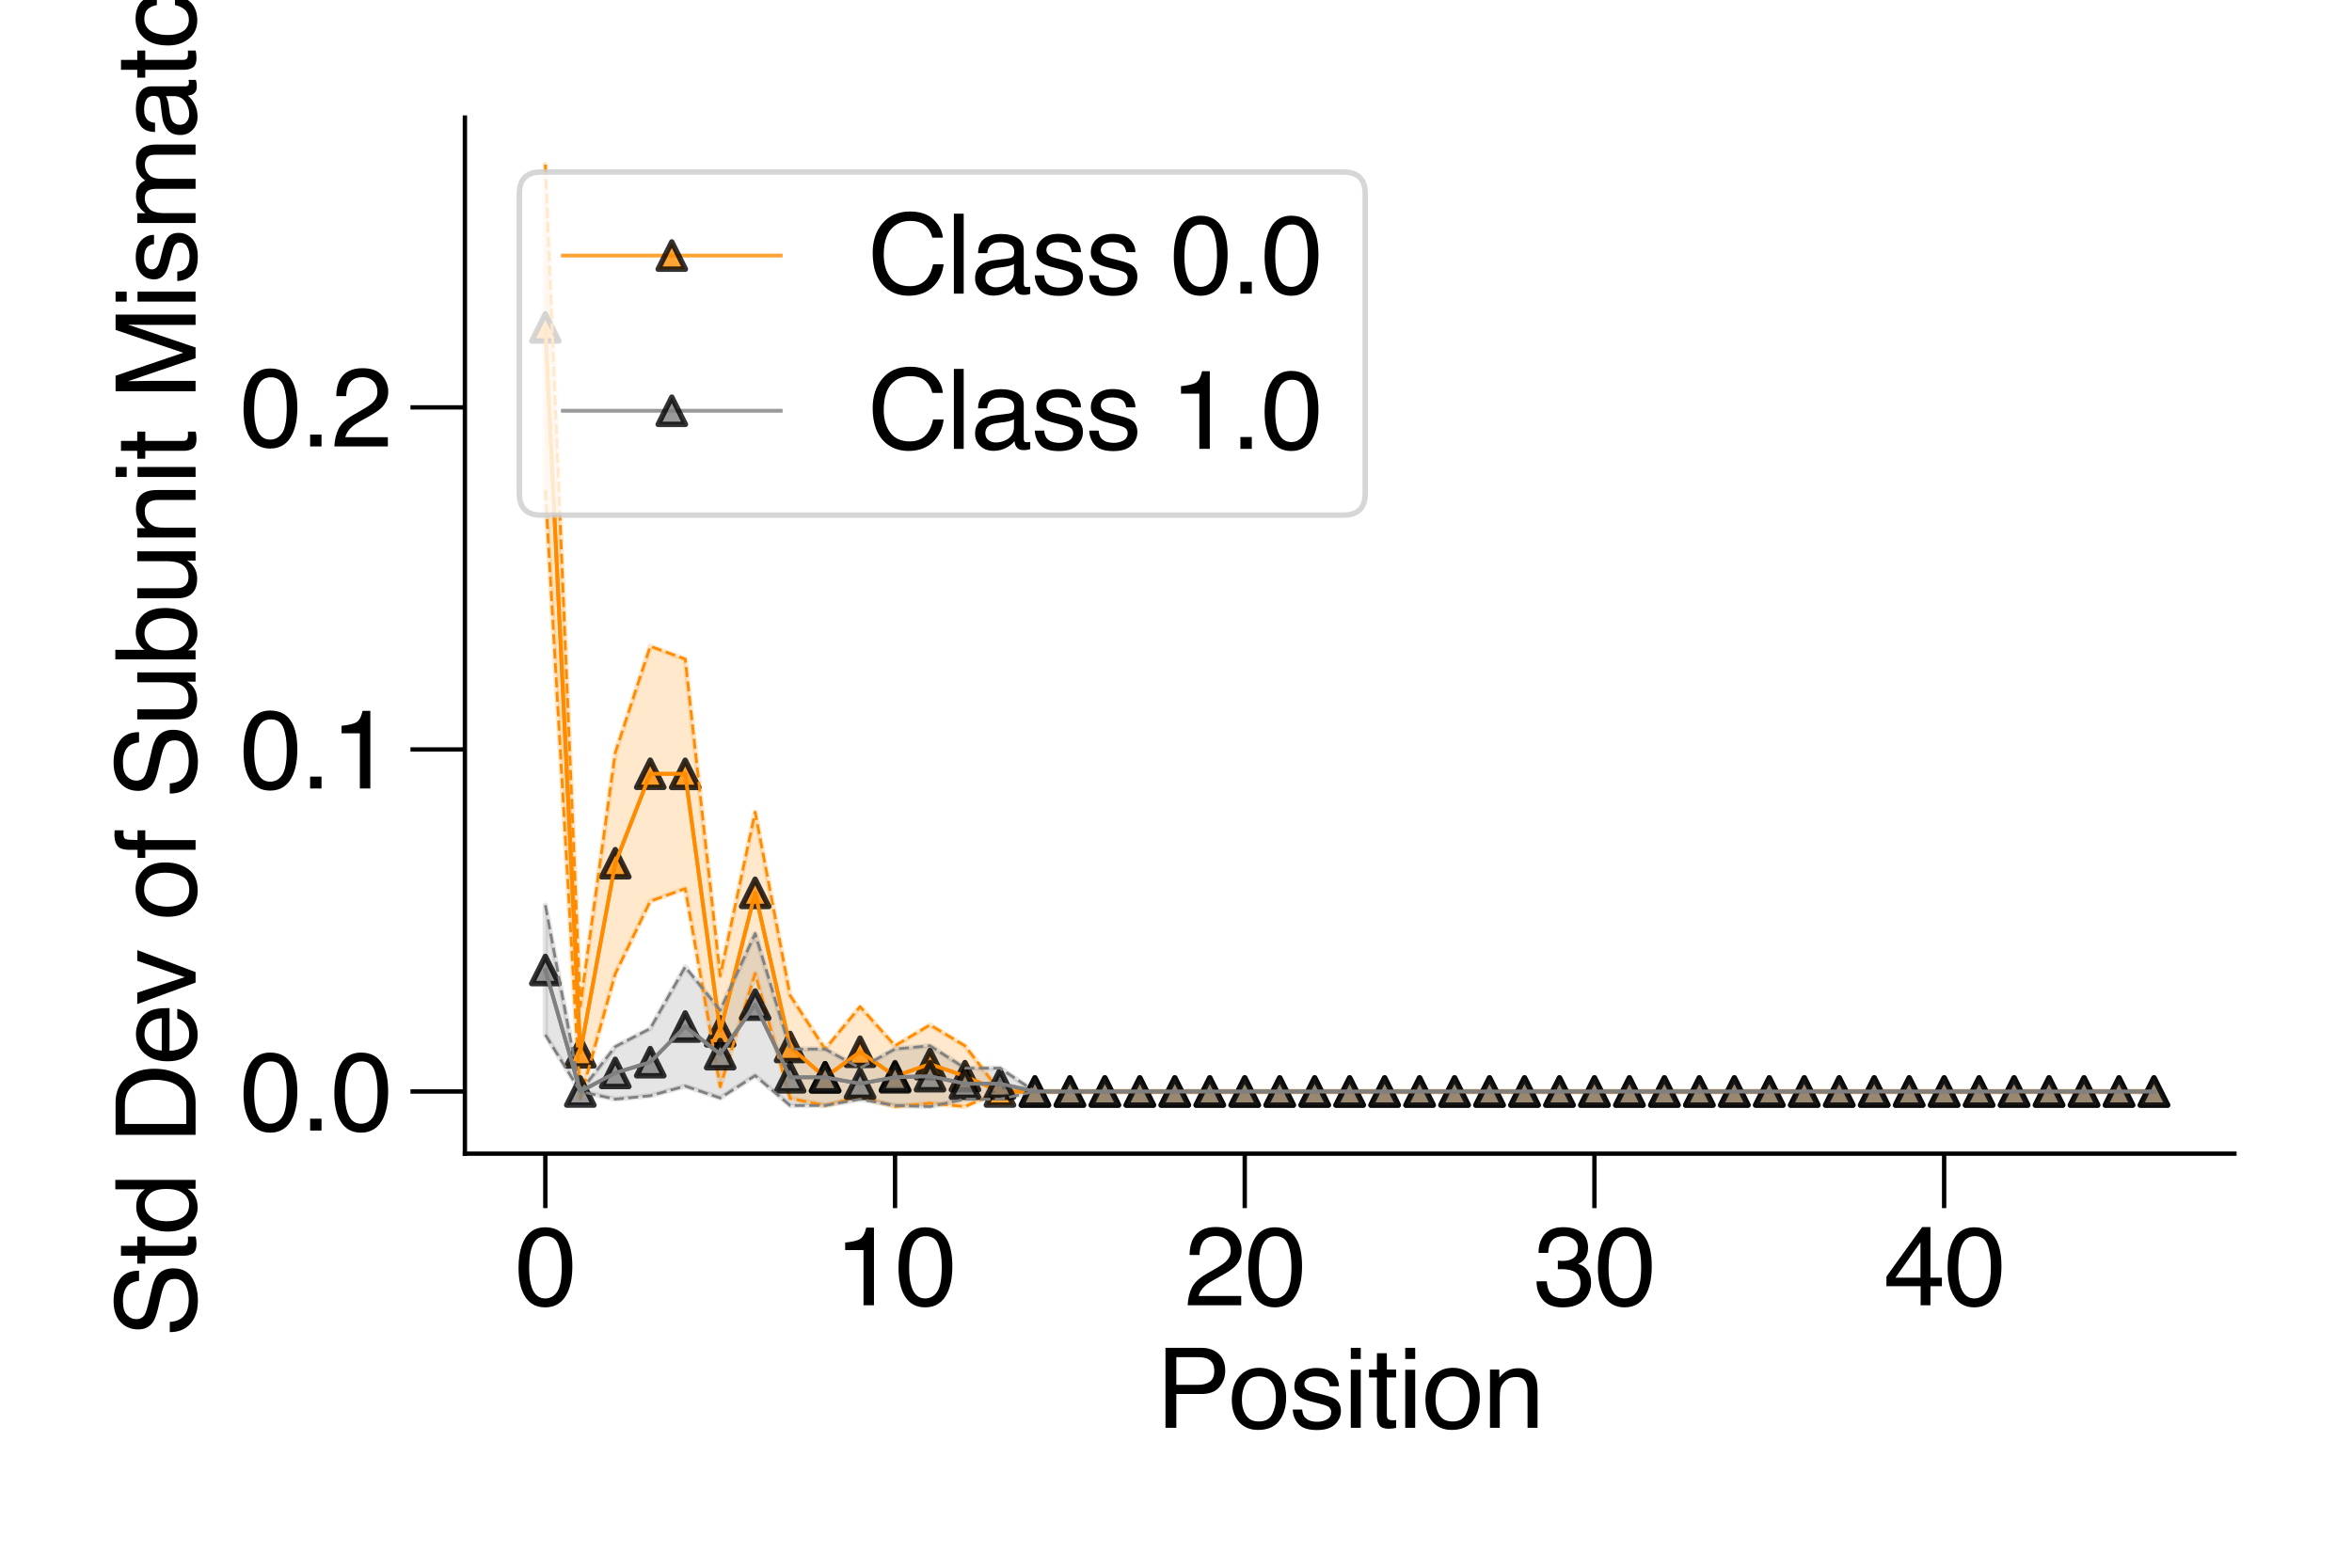 <?xml version="1.0" encoding="utf-8" standalone="no"?>
<!DOCTYPE svg PUBLIC "-//W3C//DTD SVG 1.1//EN"
  "http://www.w3.org/Graphics/SVG/1.1/DTD/svg11.dtd">
<svg height="288pt" version="1.1" viewBox="0 0 432 288" width="432pt" xmlns="http://www.w3.org/2000/svg" xmlns:xlink="http://www.w3.org/1999/xlink">
 <defs>
  <style type="text/css">*{stroke-linecap:butt;stroke-linejoin:round;}</style>
 </defs>
 <g id="figure_1">
  <g id="patch_1">
   <path d="M 0 288 
L 432 288 
L 432 0 
L 0 0 
z
" style="fill:#ffffff;"/>
  </g>
  <g id="axes_1">
   <g id="patch_2">
    <path d="M 85.39 211.94 
L 410.4 211.94 
L 410.4 21.6 
L 85.39 21.6 
z
" style="fill:#ffffff;"/>
   </g>
   <g id="PolyCollection_1">
    <defs>
     <path d="M 100.163 -257.748 
L 100.163 -197.951 
L 106.586 -86.156 
L 113.009 -109.112 
L 119.433 -122.437 
L 125.856 -124.744 
L 132.279 -88.357 
L 138.702 -109.144 
L 145.125 -86.206 
L 151.548 -84.911 
L 157.971 -86.493 
L 164.394 -84.712 
L 170.818 -85.322 
L 177.241 -84.712 
L 183.664 -87.482 
L 190.087 -87.482 
L 196.51 -87.482 
L 202.933 -87.482 
L 209.356 -87.482 
L 215.779 -87.482 
L 222.203 -87.482 
L 228.626 -87.482 
L 235.049 -87.482 
L 241.472 -87.482 
L 247.895 -87.482 
L 254.318 -87.482 
L 260.741 -87.482 
L 267.164 -87.482 
L 273.587 -87.482 
L 280.011 -87.482 
L 286.434 -87.482 
L 292.857 -87.482 
L 299.28 -87.482 
L 305.703 -87.482 
L 312.126 -87.482 
L 318.549 -87.482 
L 324.972 -87.482 
L 331.396 -87.482 
L 337.819 -87.482 
L 344.242 -87.482 
L 350.665 -87.482 
L 357.088 -87.482 
L 363.511 -87.482 
L 369.934 -87.482 
L 376.357 -87.482 
L 382.781 -87.482 
L 389.204 -87.482 
L 395.627 -87.482 
L 395.627 -87.482 
L 395.627 -87.482 
L 389.204 -87.482 
L 382.781 -87.482 
L 376.357 -87.482 
L 369.934 -87.482 
L 363.511 -87.482 
L 357.088 -87.482 
L 350.665 -87.482 
L 344.242 -87.482 
L 337.819 -87.482 
L 331.396 -87.482 
L 324.972 -87.482 
L 318.549 -87.482 
L 312.126 -87.482 
L 305.703 -87.482 
L 299.28 -87.482 
L 292.857 -87.482 
L 286.434 -87.482 
L 280.011 -87.482 
L 273.587 -87.482 
L 267.164 -87.482 
L 260.741 -87.482 
L 254.318 -87.482 
L 247.895 -87.482 
L 241.472 -87.482 
L 235.049 -87.482 
L 228.626 -87.482 
L 222.203 -87.482 
L 215.779 -87.482 
L 209.356 -87.482 
L 202.933 -87.482 
L 196.51 -87.482 
L 190.087 -87.482 
L 183.664 -87.482 
L 177.241 -95.881 
L 170.818 -99.719 
L 164.394 -95.881 
L 157.971 -103.064 
L 151.548 -95.278 
L 145.125 -105.119 
L 138.702 -138.803 
L 132.279 -108.725 
L 125.856 -166.923 
L 119.433 -169.272 
L 113.009 -149.723 
L 106.586 -103.195 
L 100.163 -257.748 
z
" id="md2affcb954" style="stroke:#ff8c00;stroke-opacity:0.2;"/>
    </defs>
    <g clip-path="url(#p9754ac7605)">
     <use style="fill:#ff8c00;fill-opacity:0.2;stroke:#ff8c00;stroke-opacity:0.2;" x="0" xlink:href="#md2affcb954" y="288"/>
    </g>
   </g>
   <g id="PolyCollection_2">
    <defs>
     <path d="M 100.163 -121.703 
L 100.163 -97.905 
L 106.586 -87.482 
L 113.009 -86.071 
L 119.433 -86.698 
L 125.856 -88.472 
L 132.279 -86.285 
L 138.702 -90.4 
L 145.125 -84.911 
L 151.548 -84.911 
L 157.971 -86.065 
L 164.394 -84.911 
L 170.818 -84.712 
L 177.241 -86.065 
L 183.664 -86.065 
L 190.087 -87.482 
L 196.51 -87.482 
L 202.933 -87.482 
L 209.356 -87.482 
L 215.779 -87.482 
L 222.203 -87.482 
L 228.626 -87.482 
L 235.049 -87.482 
L 241.472 -87.482 
L 247.895 -87.482 
L 254.318 -87.482 
L 260.741 -87.482 
L 267.164 -87.482 
L 273.587 -87.482 
L 280.011 -87.482 
L 286.434 -87.482 
L 292.857 -87.482 
L 299.28 -87.482 
L 305.703 -87.482 
L 312.126 -87.482 
L 318.549 -87.482 
L 324.972 -87.482 
L 331.396 -87.482 
L 337.819 -87.482 
L 344.242 -87.482 
L 350.665 -87.482 
L 357.088 -87.482 
L 363.511 -87.482 
L 369.934 -87.482 
L 376.357 -87.482 
L 382.781 -87.482 
L 389.204 -87.482 
L 395.627 -87.482 
L 395.627 -87.482 
L 395.627 -87.482 
L 389.204 -87.482 
L 382.781 -87.482 
L 376.357 -87.482 
L 369.934 -87.482 
L 363.511 -87.482 
L 357.088 -87.482 
L 350.665 -87.482 
L 344.242 -87.482 
L 337.819 -87.482 
L 331.396 -87.482 
L 324.972 -87.482 
L 318.549 -87.482 
L 312.126 -87.482 
L 305.703 -87.482 
L 299.28 -87.482 
L 292.857 -87.482 
L 286.434 -87.482 
L 280.011 -87.482 
L 273.587 -87.482 
L 267.164 -87.482 
L 260.741 -87.482 
L 254.318 -87.482 
L 247.895 -87.482 
L 241.472 -87.482 
L 235.049 -87.482 
L 228.626 -87.482 
L 222.203 -87.482 
L 215.779 -87.482 
L 209.356 -87.482 
L 202.933 -87.482 
L 196.51 -87.482 
L 190.087 -87.482 
L 183.664 -91.777 
L 177.241 -91.777 
L 170.818 -95.881 
L 164.394 -95.278 
L 157.971 -91.777 
L 151.548 -95.278 
L 145.125 -95.278 
L 138.702 -116.49 
L 132.279 -102.411 
L 125.856 -110.369 
L 119.433 -99.044 
L 113.009 -95.722 
L 106.586 -87.482 
L 100.163 -121.703 
z
" id="m5bcb43f224" style="stroke:#808080;stroke-opacity:0.2;"/>
    </defs>
    <g clip-path="url(#p9754ac7605)">
     <use style="fill:#808080;fill-opacity:0.2;stroke:#808080;stroke-opacity:0.2;" x="0" xlink:href="#m5bcb43f224" y="288"/>
    </g>
   </g>
   <g id="matplotlib.axis_1">
    <g id="xtick_1">
     <g id="line2d_1">
      <defs>
       <path d="M 0 0 
L 0 10 
" id="mebb2db778b" style="stroke:#000000;stroke-width:0.8;"/>
      </defs>
      <g>
       <use style="stroke:#000000;stroke-width:0.8;" x="100.163" xlink:href="#mebb2db778b" y="211.94"/>
      </g>
     </g>
     <g id="text_1">
      <!-- 0 -->
      <g transform="translate(94.602 239.787)scale(0.2 -0.2)">
       <defs>
        <path d="M 1731 4475 
Q 2600 4475 2988 3759 
Q 3288 3206 3288 2244 
Q 3288 1331 3016 734 
Q 2622 -122 1728 -122 
Q 922 -122 528 578 
Q 200 1163 200 2147 
Q 200 2909 397 3456 
Q 766 4475 1731 4475 
z
M 1725 391 
Q 2163 391 2422 778 
Q 2681 1166 2681 2222 
Q 2681 2984 2493 3476 
Q 2306 3969 1766 3969 
Q 1269 3969 1039 3501 
Q 809 3034 809 2125 
Q 809 1441 956 1025 
Q 1181 391 1725 391 
z
" id="Helvetica-30" transform="scale(0.016)"/>
       </defs>
       <use xlink:href="#Helvetica-30"/>
      </g>
     </g>
    </g>
    <g id="xtick_2">
     <g id="line2d_2">
      <g>
       <use style="stroke:#000000;stroke-width:0.8;" x="164.394" xlink:href="#mebb2db778b" y="211.94"/>
      </g>
     </g>
     <g id="text_2">
      <!-- 10 -->
      <g transform="translate(153.273 239.787)scale(0.2 -0.2)">
       <defs>
        <path d="M 613 3169 
L 613 3600 
Q 1222 3659 1462 3798 
Q 1703 3938 1822 4456 
L 2266 4456 
L 2266 0 
L 1666 0 
L 1666 3169 
L 613 3169 
z
" id="Helvetica-31" transform="scale(0.016)"/>
       </defs>
       <use xlink:href="#Helvetica-31"/>
       <use x="55.615" xlink:href="#Helvetica-30"/>
      </g>
     </g>
    </g>
    <g id="xtick_3">
     <g id="line2d_3">
      <g>
       <use style="stroke:#000000;stroke-width:0.8;" x="228.626" xlink:href="#mebb2db778b" y="211.94"/>
      </g>
     </g>
     <g id="text_3">
      <!-- 20 -->
      <g transform="translate(217.504 239.787)scale(0.2 -0.2)">
       <defs>
        <path d="M 200 0 
Q 231 578 439 1006 
Q 647 1434 1250 1784 
L 1850 2131 
Q 2253 2366 2416 2531 
Q 2672 2791 2672 3125 
Q 2672 3516 2437 3745 
Q 2203 3975 1813 3975 
Q 1234 3975 1013 3538 
Q 894 3303 881 2888 
L 309 2888 
Q 319 3472 525 3841 
Q 891 4491 1816 4491 
Q 2584 4491 2939 4075 
Q 3294 3659 3294 3150 
Q 3294 2613 2916 2231 
Q 2697 2009 2131 1694 
L 1703 1456 
Q 1397 1288 1222 1134 
Q 909 863 828 531 
L 3272 531 
L 3272 0 
L 200 0 
z
" id="Helvetica-32" transform="scale(0.016)"/>
       </defs>
       <use xlink:href="#Helvetica-32"/>
       <use x="55.615" xlink:href="#Helvetica-30"/>
      </g>
     </g>
    </g>
    <g id="xtick_4">
     <g id="line2d_4">
      <g>
       <use style="stroke:#000000;stroke-width:0.8;" x="292.857" xlink:href="#mebb2db778b" y="211.94"/>
      </g>
     </g>
     <g id="text_4">
      <!-- 30 -->
      <g transform="translate(281.735 239.787)scale(0.2 -0.2)">
       <defs>
        <path d="M 1663 -122 
Q 869 -122 511 314 
Q 153 750 153 1375 
L 741 1375 
Q 778 941 903 744 
Q 1122 391 1694 391 
Q 2138 391 2406 628 
Q 2675 866 2675 1241 
Q 2675 1703 2392 1887 
Q 2109 2072 1606 2072 
Q 1550 2072 1492 2070 
Q 1434 2069 1375 2066 
L 1375 2563 
Q 1463 2553 1522 2550 
Q 1581 2547 1650 2547 
Q 1966 2547 2169 2647 
Q 2525 2822 2525 3272 
Q 2525 3606 2287 3787 
Q 2050 3969 1734 3969 
Q 1172 3969 956 3594 
Q 838 3388 822 3006 
L 266 3006 
Q 266 3506 466 3856 
Q 809 4481 1675 4481 
Q 2359 4481 2734 4176 
Q 3109 3872 3109 3294 
Q 3109 2881 2888 2625 
Q 2750 2466 2531 2375 
Q 2884 2278 3082 2001 
Q 3281 1725 3281 1325 
Q 3281 684 2859 281 
Q 2438 -122 1663 -122 
z
" id="Helvetica-33" transform="scale(0.016)"/>
       </defs>
       <use xlink:href="#Helvetica-33"/>
       <use x="55.615" xlink:href="#Helvetica-30"/>
      </g>
     </g>
    </g>
    <g id="xtick_5">
     <g id="line2d_5">
      <g>
       <use style="stroke:#000000;stroke-width:0.8;" x="357.088" xlink:href="#mebb2db778b" y="211.94"/>
      </g>
     </g>
     <g id="text_5">
      <!-- 40 -->
      <g transform="translate(345.966 239.787)scale(0.2 -0.2)">
       <defs>
        <path d="M 2116 1584 
L 2116 3613 
L 681 1584 
L 2116 1584 
z
M 2125 0 
L 2125 1094 
L 163 1094 
L 163 1644 
L 2213 4488 
L 2688 4488 
L 2688 1584 
L 3347 1584 
L 3347 1094 
L 2688 1094 
L 2688 0 
L 2125 0 
z
" id="Helvetica-34" transform="scale(0.016)"/>
       </defs>
       <use xlink:href="#Helvetica-34"/>
       <use x="55.615" xlink:href="#Helvetica-30"/>
      </g>
     </g>
    </g>
    <g id="text_6">
     <!-- Position -->
     <g transform="translate(212.32 262.303)scale(0.2 -0.2)">
      <defs>
       <path d="M 547 4591 
L 2613 4591 
Q 3225 4591 3600 4245 
Q 3975 3900 3975 3275 
Q 3975 2738 3640 2339 
Q 3306 1941 2613 1941 
L 1169 1941 
L 1169 0 
L 547 0 
L 547 4591 
z
M 3347 3272 
Q 3347 3778 2972 3959 
Q 2766 4056 2406 4056 
L 1169 4056 
L 1169 2466 
L 2406 2466 
Q 2825 2466 3086 2644 
Q 3347 2822 3347 3272 
z
" id="Helvetica-50" transform="scale(0.016)"/>
       <path d="M 1741 363 
Q 2300 363 2508 786 
Q 2716 1209 2716 1728 
Q 2716 2197 2566 2491 
Q 2328 2953 1747 2953 
Q 1231 2953 997 2559 
Q 763 2166 763 1609 
Q 763 1075 997 719 
Q 1231 363 1741 363 
z
M 1763 3444 
Q 2409 3444 2856 3012 
Q 3303 2581 3303 1744 
Q 3303 934 2909 406 
Q 2516 -122 1688 -122 
Q 997 -122 590 345 
Q 184 813 184 1600 
Q 184 2444 612 2944 
Q 1041 3444 1763 3444 
z
M 1744 3428 
L 1744 3428 
z
" id="Helvetica-6f" transform="scale(0.016)"/>
       <path d="M 747 1050 
Q 772 769 888 619 
Q 1100 347 1625 347 
Q 1938 347 2175 483 
Q 2413 619 2413 903 
Q 2413 1119 2222 1231 
Q 2100 1300 1741 1391 
L 1294 1503 
Q 866 1609 663 1741 
Q 300 1969 300 2372 
Q 300 2847 642 3140 
Q 984 3434 1563 3434 
Q 2319 3434 2653 2991 
Q 2863 2709 2856 2384 
L 2325 2384 
Q 2309 2575 2191 2731 
Q 1997 2953 1519 2953 
Q 1200 2953 1036 2831 
Q 872 2709 872 2509 
Q 872 2291 1088 2159 
Q 1213 2081 1456 2022 
L 1828 1931 
Q 2434 1784 2641 1647 
Q 2969 1431 2969 969 
Q 2969 522 2630 197 
Q 2291 -128 1597 -128 
Q 850 -128 539 211 
Q 228 550 206 1050 
L 747 1050 
z
M 1578 3428 
L 1578 3428 
z
" id="Helvetica-73" transform="scale(0.016)"/>
       <path d="M 413 3331 
L 984 3331 
L 984 0 
L 413 0 
L 413 3331 
z
M 413 4591 
L 984 4591 
L 984 3953 
L 413 3953 
L 413 4591 
z
" id="Helvetica-69" transform="scale(0.016)"/>
       <path d="M 525 4281 
L 1094 4281 
L 1094 3347 
L 1628 3347 
L 1628 2888 
L 1094 2888 
L 1094 703 
Q 1094 528 1213 469 
Q 1278 434 1431 434 
Q 1472 434 1519 436 
Q 1566 438 1628 444 
L 1628 0 
Q 1531 -28 1426 -40 
Q 1322 -53 1200 -53 
Q 806 -53 665 148 
Q 525 350 525 672 
L 525 2888 
L 72 2888 
L 72 3347 
L 525 3347 
L 525 4281 
z
" id="Helvetica-74" transform="scale(0.016)"/>
       <path d="M 413 3347 
L 947 3347 
L 947 2872 
Q 1184 3166 1450 3294 
Q 1716 3422 2041 3422 
Q 2753 3422 3003 2925 
Q 3141 2653 3141 2147 
L 3141 0 
L 2569 0 
L 2569 2109 
Q 2569 2416 2478 2603 
Q 2328 2916 1934 2916 
Q 1734 2916 1606 2875 
Q 1375 2806 1200 2600 
Q 1059 2434 1017 2257 
Q 975 2081 975 1753 
L 975 0 
L 413 0 
L 413 3347 
z
M 1734 3428 
L 1734 3428 
z
" id="Helvetica-6e" transform="scale(0.016)"/>
      </defs>
      <use xlink:href="#Helvetica-50"/>
      <use x="66.699" xlink:href="#Helvetica-6f"/>
      <use x="122.314" xlink:href="#Helvetica-73"/>
      <use x="172.314" xlink:href="#Helvetica-69"/>
      <use x="194.531" xlink:href="#Helvetica-74"/>
      <use x="222.314" xlink:href="#Helvetica-69"/>
      <use x="244.531" xlink:href="#Helvetica-6f"/>
      <use x="300.146" xlink:href="#Helvetica-6e"/>
     </g>
    </g>
   </g>
   <g id="matplotlib.axis_2">
    <g id="ytick_1">
     <g id="line2d_6">
      <defs>
       <path d="M 0 0 
L -10 0 
" id="m74fc06c789" style="stroke:#000000;stroke-width:0.8;"/>
      </defs>
      <g>
       <use style="stroke:#000000;stroke-width:0.8;" x="85.39" xlink:href="#m74fc06c789" y="200.518"/>
      </g>
     </g>
     <g id="text_7">
      <!-- 0.0 -->
      <g transform="translate(44.09 207.691)scale(0.2 -0.2)">
       <defs>
        <path d="M 547 681 
L 1200 681 
L 1200 0 
L 547 0 
L 547 681 
z
" id="Helvetica-2e" transform="scale(0.016)"/>
       </defs>
       <use xlink:href="#Helvetica-30"/>
       <use x="55.615" xlink:href="#Helvetica-2e"/>
       <use x="83.398" xlink:href="#Helvetica-30"/>
      </g>
     </g>
    </g>
    <g id="ytick_2">
     <g id="line2d_7">
      <g>
       <use style="stroke:#000000;stroke-width:0.8;" x="85.39" xlink:href="#m74fc06c789" y="137.679"/>
      </g>
     </g>
     <g id="text_8">
      <!-- 0.1 -->
      <g transform="translate(44.09 144.852)scale(0.2 -0.2)">
       <use xlink:href="#Helvetica-30"/>
       <use x="55.615" xlink:href="#Helvetica-2e"/>
       <use x="83.398" xlink:href="#Helvetica-31"/>
      </g>
     </g>
    </g>
    <g id="ytick_3">
     <g id="line2d_8">
      <g>
       <use style="stroke:#000000;stroke-width:0.8;" x="85.39" xlink:href="#m74fc06c789" y="74.839"/>
      </g>
     </g>
     <g id="text_9">
      <!-- 0.2 -->
      <g transform="translate(44.09 82.013)scale(0.2 -0.2)">
       <use xlink:href="#Helvetica-30"/>
       <use x="55.615" xlink:href="#Helvetica-2e"/>
       <use x="83.398" xlink:href="#Helvetica-32"/>
      </g>
     </g>
    </g>
    <g id="text_10">
     <!-- Std Dev of Subunit Mismatch -->
     <g transform="translate(35.921 245.709)rotate(-90)scale(0.2 -0.2)">
      <defs>
       <path d="M 894 1481 
Q 916 1091 1078 847 
Q 1388 391 2169 391 
Q 2519 391 2806 491 
Q 3363 684 3363 1184 
Q 3363 1559 3128 1719 
Q 2891 1875 2384 1991 
L 1763 2131 
Q 1153 2269 900 2434 
Q 463 2722 463 3294 
Q 463 3913 891 4309 
Q 1319 4706 2103 4706 
Q 2825 4706 3329 4357 
Q 3834 4009 3834 3244 
L 3250 3244 
Q 3203 3613 3050 3809 
Q 2766 4169 2084 4169 
Q 1534 4169 1293 3937 
Q 1053 3706 1053 3400 
Q 1053 3063 1334 2906 
Q 1519 2806 2169 2656 
L 2813 2509 
Q 3278 2403 3531 2219 
Q 3969 1897 3969 1284 
Q 3969 522 3414 194 
Q 2859 -134 2125 -134 
Q 1269 -134 784 303 
Q 300 738 309 1481 
L 894 1481 
z
M 2150 4716 
L 2150 4716 
z
" id="Helvetica-53" transform="scale(0.016)"/>
       <path d="M 769 1634 
Q 769 1097 997 734 
Q 1225 372 1728 372 
Q 2119 372 2370 708 
Q 2622 1044 2622 1672 
Q 2622 2306 2362 2611 
Q 2103 2916 1722 2916 
Q 1297 2916 1033 2591 
Q 769 2266 769 1634 
z
M 1616 3406 
Q 2000 3406 2259 3244 
Q 2409 3150 2600 2916 
L 2600 4606 
L 3141 4606 
L 3141 0 
L 2634 0 
L 2634 466 
Q 2438 156 2169 18 
Q 1900 -119 1553 -119 
Q 994 -119 584 351 
Q 175 822 175 1603 
Q 175 2334 548 2870 
Q 922 3406 1616 3406 
z
" id="Helvetica-64" transform="scale(0.016)"/>
       <path id="Helvetica-20" transform="scale(0.016)"/>
       <path d="M 2250 531 
Q 2566 531 2769 597 
Q 3131 719 3363 1066 
Q 3547 1344 3628 1778 
Q 3675 2038 3675 2259 
Q 3675 3113 3336 3584 
Q 2997 4056 2244 4056 
L 1141 4056 
L 1141 531 
L 2250 531 
z
M 516 4591 
L 2375 4591 
Q 3322 4591 3844 3919 
Q 4309 3313 4309 2366 
Q 4309 1634 4034 1044 
Q 3550 0 2369 0 
L 516 0 
L 516 4591 
z
" id="Helvetica-44" transform="scale(0.016)"/>
       <path d="M 1806 3422 
Q 2163 3422 2497 3255 
Q 2831 3088 3006 2822 
Q 3175 2569 3231 2231 
Q 3281 2000 3281 1494 
L 828 1494 
Q 844 984 1069 676 
Q 1294 369 1766 369 
Q 2206 369 2469 659 
Q 2619 828 2681 1050 
L 3234 1050 
Q 3213 866 3089 639 
Q 2966 413 2813 269 
Q 2556 19 2178 -69 
Q 1975 -119 1719 -119 
Q 1094 -119 659 336 
Q 225 791 225 1609 
Q 225 2416 662 2919 
Q 1100 3422 1806 3422 
z
M 2703 1941 
Q 2669 2306 2544 2525 
Q 2313 2931 1772 2931 
Q 1384 2931 1121 2651 
Q 859 2372 844 1941 
L 2703 1941 
z
M 1753 3428 
L 1753 3428 
z
" id="Helvetica-65" transform="scale(0.016)"/>
       <path d="M 688 3347 
L 1581 622 
L 2516 3347 
L 3131 3347 
L 1869 0 
L 1269 0 
L 34 3347 
L 688 3347 
z
" id="Helvetica-76" transform="scale(0.016)"/>
       <path d="M 553 3856 
Q 566 4206 675 4369 
Q 872 4656 1434 4656 
Q 1488 4656 1544 4653 
Q 1600 4650 1672 4644 
L 1672 4131 
Q 1584 4138 1545 4139 
Q 1506 4141 1472 4141 
Q 1216 4141 1166 4008 
Q 1116 3875 1116 3331 
L 1672 3331 
L 1672 2888 
L 1109 2888 
L 1109 0 
L 553 0 
L 553 2888 
L 88 2888 
L 88 3331 
L 553 3331 
L 553 3856 
z
" id="Helvetica-66" transform="scale(0.016)"/>
       <path d="M 975 3347 
L 975 1125 
Q 975 869 1056 706 
Q 1206 406 1616 406 
Q 2203 406 2416 931 
Q 2531 1213 2531 1703 
L 2531 3347 
L 3094 3347 
L 3094 0 
L 2563 0 
L 2569 494 
Q 2459 303 2297 172 
Q 1975 -91 1516 -91 
Q 800 -91 541 388 
Q 400 644 400 1072 
L 400 3347 
L 975 3347 
z
M 1747 3428 
L 1747 3428 
z
" id="Helvetica-75" transform="scale(0.016)"/>
       <path d="M 369 4606 
L 916 4606 
L 916 2941 
Q 1100 3181 1356 3307 
Q 1613 3434 1913 3434 
Q 2538 3434 2927 3004 
Q 3316 2575 3316 1738 
Q 3316 944 2931 419 
Q 2547 -106 1866 -106 
Q 1484 -106 1222 78 
Q 1066 188 888 428 
L 888 0 
L 369 0 
L 369 4606 
z
M 1831 391 
Q 2288 391 2514 753 
Q 2741 1116 2741 1709 
Q 2741 2238 2514 2584 
Q 2288 2931 1847 2931 
Q 1463 2931 1173 2647 
Q 884 2363 884 1709 
Q 884 1238 1003 944 
Q 1225 391 1831 391 
z
" id="Helvetica-62" transform="scale(0.016)"/>
       <path d="M 472 4591 
L 1363 4591 
L 2681 709 
L 3991 4591 
L 4872 4591 
L 4872 0 
L 4281 0 
L 4281 2709 
Q 4281 2850 4287 3175 
Q 4294 3500 4294 3872 
L 2984 0 
L 2369 0 
L 1050 3872 
L 1050 3731 
Q 1050 3563 1058 3217 
Q 1066 2872 1066 2709 
L 1066 0 
L 472 0 
L 472 4591 
z
" id="Helvetica-4d" transform="scale(0.016)"/>
       <path d="M 413 3347 
L 969 3347 
L 969 2872 
Q 1169 3119 1331 3231 
Q 1609 3422 1963 3422 
Q 2363 3422 2606 3225 
Q 2744 3113 2856 2894 
Q 3044 3163 3297 3292 
Q 3550 3422 3866 3422 
Q 4541 3422 4784 2934 
Q 4916 2672 4916 2228 
L 4916 0 
L 4331 0 
L 4331 2325 
Q 4331 2659 4164 2784 
Q 3997 2909 3756 2909 
Q 3425 2909 3186 2687 
Q 2947 2466 2947 1947 
L 2947 0 
L 2375 0 
L 2375 2184 
Q 2375 2525 2294 2681 
Q 2166 2916 1816 2916 
Q 1497 2916 1236 2669 
Q 975 2422 975 1775 
L 975 0 
L 413 0 
L 413 3347 
z
" id="Helvetica-6d" transform="scale(0.016)"/>
       <path d="M 844 891 
Q 844 647 1022 506 
Q 1200 366 1444 366 
Q 1741 366 2019 503 
Q 2488 731 2488 1250 
L 2488 1703 
Q 2384 1638 2221 1594 
Q 2059 1550 1903 1531 
L 1563 1488 
Q 1256 1447 1103 1359 
Q 844 1213 844 891 
z
M 2206 2028 
Q 2400 2053 2466 2191 
Q 2503 2266 2503 2406 
Q 2503 2694 2298 2823 
Q 2094 2953 1713 2953 
Q 1272 2953 1088 2716 
Q 984 2584 953 2325 
L 428 2325 
Q 444 2944 830 3186 
Q 1216 3428 1725 3428 
Q 2316 3428 2684 3203 
Q 3050 2978 3050 2503 
L 3050 575 
Q 3050 488 3086 434 
Q 3122 381 3238 381 
Q 3275 381 3322 386 
Q 3369 391 3422 400 
L 3422 -16 
Q 3291 -53 3222 -62 
Q 3153 -72 3034 -72 
Q 2744 -72 2613 134 
Q 2544 244 2516 444 
Q 2344 219 2022 53 
Q 1700 -113 1313 -113 
Q 847 -113 551 170 
Q 256 453 256 878 
Q 256 1344 547 1600 
Q 838 1856 1309 1916 
L 2206 2028 
z
M 1741 3428 
L 1741 3428 
z
" id="Helvetica-61" transform="scale(0.016)"/>
       <path d="M 1703 3444 
Q 2269 3444 2623 3169 
Q 2978 2894 3050 2222 
L 2503 2222 
Q 2453 2531 2275 2736 
Q 2097 2941 1703 2941 
Q 1166 2941 934 2416 
Q 784 2075 784 1575 
Q 784 1072 996 728 
Q 1209 384 1666 384 
Q 2016 384 2220 598 
Q 2425 813 2503 1184 
L 3050 1184 
Q 2956 519 2581 211 
Q 2206 -97 1622 -97 
Q 966 -97 575 383 
Q 184 863 184 1581 
Q 184 2463 612 2953 
Q 1041 3444 1703 3444 
z
M 1616 3428 
L 1616 3428 
z
" id="Helvetica-63" transform="scale(0.016)"/>
       <path d="M 413 4606 
L 975 4606 
L 975 2894 
Q 1175 3147 1334 3250 
Q 1606 3428 2013 3428 
Q 2741 3428 3000 2919 
Q 3141 2641 3141 2147 
L 3141 0 
L 2563 0 
L 2563 2109 
Q 2563 2478 2469 2650 
Q 2316 2925 1894 2925 
Q 1544 2925 1259 2684 
Q 975 2444 975 1775 
L 975 0 
L 413 0 
L 413 4606 
z
" id="Helvetica-68" transform="scale(0.016)"/>
      </defs>
      <use xlink:href="#Helvetica-53"/>
      <use x="66.699" xlink:href="#Helvetica-74"/>
      <use x="94.482" xlink:href="#Helvetica-64"/>
      <use x="150.098" xlink:href="#Helvetica-20"/>
      <use x="177.881" xlink:href="#Helvetica-44"/>
      <use x="250.098" xlink:href="#Helvetica-65"/>
      <use x="305.713" xlink:href="#Helvetica-76"/>
      <use x="355.713" xlink:href="#Helvetica-20"/>
      <use x="383.496" xlink:href="#Helvetica-6f"/>
      <use x="439.111" xlink:href="#Helvetica-66"/>
      <use x="466.895" xlink:href="#Helvetica-20"/>
      <use x="494.678" xlink:href="#Helvetica-53"/>
      <use x="561.377" xlink:href="#Helvetica-75"/>
      <use x="616.992" xlink:href="#Helvetica-62"/>
      <use x="672.607" xlink:href="#Helvetica-75"/>
      <use x="728.223" xlink:href="#Helvetica-6e"/>
      <use x="783.838" xlink:href="#Helvetica-69"/>
      <use x="806.055" xlink:href="#Helvetica-74"/>
      <use x="833.838" xlink:href="#Helvetica-20"/>
      <use x="861.621" xlink:href="#Helvetica-4d"/>
      <use x="944.922" xlink:href="#Helvetica-69"/>
      <use x="967.139" xlink:href="#Helvetica-73"/>
      <use x="1017.139" xlink:href="#Helvetica-6d"/>
      <use x="1100.439" xlink:href="#Helvetica-61"/>
      <use x="1156.055" xlink:href="#Helvetica-74"/>
      <use x="1183.838" xlink:href="#Helvetica-63"/>
      <use x="1233.838" xlink:href="#Helvetica-68"/>
     </g>
    </g>
   </g>
   <g id="line2d_9">
    <path clip-path="url(#p9754ac7605)" d="M 100.163 60.151 
L 106.586 193.324 
L 113.009 158.582 
L 119.433 142.146 
L 125.856 142.166 
L 132.279 189.459 
L 138.702 164.027 
L 145.125 192.338 
L 151.548 197.906 
L 157.971 193.222 
L 164.394 197.703 
L 170.818 195.48 
L 177.241 197.703 
L 183.664 200.518 
L 190.087 200.518 
L 196.51 200.518 
L 202.933 200.518 
L 209.356 200.518 
L 215.779 200.518 
L 222.203 200.518 
L 228.626 200.518 
L 235.049 200.518 
L 241.472 200.518 
L 247.895 200.518 
L 254.318 200.518 
L 260.741 200.518 
L 267.164 200.518 
L 273.587 200.518 
L 280.011 200.518 
L 286.434 200.518 
L 292.857 200.518 
L 299.28 200.518 
L 305.703 200.518 
L 312.126 200.518 
L 318.549 200.518 
L 324.972 200.518 
L 331.396 200.518 
L 337.819 200.518 
L 344.242 200.518 
L 350.665 200.518 
L 357.088 200.518 
L 363.511 200.518 
L 369.934 200.518 
L 376.357 200.518 
L 382.781 200.518 
L 389.204 200.518 
L 395.627 200.518 
" style="fill:none;stroke:#ff8c00;stroke-linecap:square;stroke-opacity:0.8;stroke-width:0.7;"/>
    <defs>
     <path d="M 0 -2.5 
L -2.5 2.5 
L 2.5 2.5 
z
" id="mb47cbc2f7c" style="stroke:#000000;stroke-linejoin:miter;stroke-opacity:0.8;"/>
    </defs>
    <g clip-path="url(#p9754ac7605)">
     <use style="fill:#ff8c00;fill-opacity:0.8;stroke:#000000;stroke-linejoin:miter;stroke-opacity:0.8;" x="100.163" xlink:href="#mb47cbc2f7c" y="60.151"/>
     <use style="fill:#ff8c00;fill-opacity:0.8;stroke:#000000;stroke-linejoin:miter;stroke-opacity:0.8;" x="106.586" xlink:href="#mb47cbc2f7c" y="193.324"/>
     <use style="fill:#ff8c00;fill-opacity:0.8;stroke:#000000;stroke-linejoin:miter;stroke-opacity:0.8;" x="113.009" xlink:href="#mb47cbc2f7c" y="158.582"/>
     <use style="fill:#ff8c00;fill-opacity:0.8;stroke:#000000;stroke-linejoin:miter;stroke-opacity:0.8;" x="119.433" xlink:href="#mb47cbc2f7c" y="142.146"/>
     <use style="fill:#ff8c00;fill-opacity:0.8;stroke:#000000;stroke-linejoin:miter;stroke-opacity:0.8;" x="125.856" xlink:href="#mb47cbc2f7c" y="142.166"/>
     <use style="fill:#ff8c00;fill-opacity:0.8;stroke:#000000;stroke-linejoin:miter;stroke-opacity:0.8;" x="132.279" xlink:href="#mb47cbc2f7c" y="189.459"/>
     <use style="fill:#ff8c00;fill-opacity:0.8;stroke:#000000;stroke-linejoin:miter;stroke-opacity:0.8;" x="138.702" xlink:href="#mb47cbc2f7c" y="164.027"/>
     <use style="fill:#ff8c00;fill-opacity:0.8;stroke:#000000;stroke-linejoin:miter;stroke-opacity:0.8;" x="145.125" xlink:href="#mb47cbc2f7c" y="192.338"/>
     <use style="fill:#ff8c00;fill-opacity:0.8;stroke:#000000;stroke-linejoin:miter;stroke-opacity:0.8;" x="151.548" xlink:href="#mb47cbc2f7c" y="197.906"/>
     <use style="fill:#ff8c00;fill-opacity:0.8;stroke:#000000;stroke-linejoin:miter;stroke-opacity:0.8;" x="157.971" xlink:href="#mb47cbc2f7c" y="193.222"/>
     <use style="fill:#ff8c00;fill-opacity:0.8;stroke:#000000;stroke-linejoin:miter;stroke-opacity:0.8;" x="164.394" xlink:href="#mb47cbc2f7c" y="197.703"/>
     <use style="fill:#ff8c00;fill-opacity:0.8;stroke:#000000;stroke-linejoin:miter;stroke-opacity:0.8;" x="170.818" xlink:href="#mb47cbc2f7c" y="195.48"/>
     <use style="fill:#ff8c00;fill-opacity:0.8;stroke:#000000;stroke-linejoin:miter;stroke-opacity:0.8;" x="177.241" xlink:href="#mb47cbc2f7c" y="197.703"/>
     <use style="fill:#ff8c00;fill-opacity:0.8;stroke:#000000;stroke-linejoin:miter;stroke-opacity:0.8;" x="183.664" xlink:href="#mb47cbc2f7c" y="200.518"/>
     <use style="fill:#ff8c00;fill-opacity:0.8;stroke:#000000;stroke-linejoin:miter;stroke-opacity:0.8;" x="190.087" xlink:href="#mb47cbc2f7c" y="200.518"/>
     <use style="fill:#ff8c00;fill-opacity:0.8;stroke:#000000;stroke-linejoin:miter;stroke-opacity:0.8;" x="196.51" xlink:href="#mb47cbc2f7c" y="200.518"/>
     <use style="fill:#ff8c00;fill-opacity:0.8;stroke:#000000;stroke-linejoin:miter;stroke-opacity:0.8;" x="202.933" xlink:href="#mb47cbc2f7c" y="200.518"/>
     <use style="fill:#ff8c00;fill-opacity:0.8;stroke:#000000;stroke-linejoin:miter;stroke-opacity:0.8;" x="209.356" xlink:href="#mb47cbc2f7c" y="200.518"/>
     <use style="fill:#ff8c00;fill-opacity:0.8;stroke:#000000;stroke-linejoin:miter;stroke-opacity:0.8;" x="215.779" xlink:href="#mb47cbc2f7c" y="200.518"/>
     <use style="fill:#ff8c00;fill-opacity:0.8;stroke:#000000;stroke-linejoin:miter;stroke-opacity:0.8;" x="222.203" xlink:href="#mb47cbc2f7c" y="200.518"/>
     <use style="fill:#ff8c00;fill-opacity:0.8;stroke:#000000;stroke-linejoin:miter;stroke-opacity:0.8;" x="228.626" xlink:href="#mb47cbc2f7c" y="200.518"/>
     <use style="fill:#ff8c00;fill-opacity:0.8;stroke:#000000;stroke-linejoin:miter;stroke-opacity:0.8;" x="235.049" xlink:href="#mb47cbc2f7c" y="200.518"/>
     <use style="fill:#ff8c00;fill-opacity:0.8;stroke:#000000;stroke-linejoin:miter;stroke-opacity:0.8;" x="241.472" xlink:href="#mb47cbc2f7c" y="200.518"/>
     <use style="fill:#ff8c00;fill-opacity:0.8;stroke:#000000;stroke-linejoin:miter;stroke-opacity:0.8;" x="247.895" xlink:href="#mb47cbc2f7c" y="200.518"/>
     <use style="fill:#ff8c00;fill-opacity:0.8;stroke:#000000;stroke-linejoin:miter;stroke-opacity:0.8;" x="254.318" xlink:href="#mb47cbc2f7c" y="200.518"/>
     <use style="fill:#ff8c00;fill-opacity:0.8;stroke:#000000;stroke-linejoin:miter;stroke-opacity:0.8;" x="260.741" xlink:href="#mb47cbc2f7c" y="200.518"/>
     <use style="fill:#ff8c00;fill-opacity:0.8;stroke:#000000;stroke-linejoin:miter;stroke-opacity:0.8;" x="267.164" xlink:href="#mb47cbc2f7c" y="200.518"/>
     <use style="fill:#ff8c00;fill-opacity:0.8;stroke:#000000;stroke-linejoin:miter;stroke-opacity:0.8;" x="273.587" xlink:href="#mb47cbc2f7c" y="200.518"/>
     <use style="fill:#ff8c00;fill-opacity:0.8;stroke:#000000;stroke-linejoin:miter;stroke-opacity:0.8;" x="280.011" xlink:href="#mb47cbc2f7c" y="200.518"/>
     <use style="fill:#ff8c00;fill-opacity:0.8;stroke:#000000;stroke-linejoin:miter;stroke-opacity:0.8;" x="286.434" xlink:href="#mb47cbc2f7c" y="200.518"/>
     <use style="fill:#ff8c00;fill-opacity:0.8;stroke:#000000;stroke-linejoin:miter;stroke-opacity:0.8;" x="292.857" xlink:href="#mb47cbc2f7c" y="200.518"/>
     <use style="fill:#ff8c00;fill-opacity:0.8;stroke:#000000;stroke-linejoin:miter;stroke-opacity:0.8;" x="299.28" xlink:href="#mb47cbc2f7c" y="200.518"/>
     <use style="fill:#ff8c00;fill-opacity:0.8;stroke:#000000;stroke-linejoin:miter;stroke-opacity:0.8;" x="305.703" xlink:href="#mb47cbc2f7c" y="200.518"/>
     <use style="fill:#ff8c00;fill-opacity:0.8;stroke:#000000;stroke-linejoin:miter;stroke-opacity:0.8;" x="312.126" xlink:href="#mb47cbc2f7c" y="200.518"/>
     <use style="fill:#ff8c00;fill-opacity:0.8;stroke:#000000;stroke-linejoin:miter;stroke-opacity:0.8;" x="318.549" xlink:href="#mb47cbc2f7c" y="200.518"/>
     <use style="fill:#ff8c00;fill-opacity:0.8;stroke:#000000;stroke-linejoin:miter;stroke-opacity:0.8;" x="324.972" xlink:href="#mb47cbc2f7c" y="200.518"/>
     <use style="fill:#ff8c00;fill-opacity:0.8;stroke:#000000;stroke-linejoin:miter;stroke-opacity:0.8;" x="331.396" xlink:href="#mb47cbc2f7c" y="200.518"/>
     <use style="fill:#ff8c00;fill-opacity:0.8;stroke:#000000;stroke-linejoin:miter;stroke-opacity:0.8;" x="337.819" xlink:href="#mb47cbc2f7c" y="200.518"/>
     <use style="fill:#ff8c00;fill-opacity:0.8;stroke:#000000;stroke-linejoin:miter;stroke-opacity:0.8;" x="344.242" xlink:href="#mb47cbc2f7c" y="200.518"/>
     <use style="fill:#ff8c00;fill-opacity:0.8;stroke:#000000;stroke-linejoin:miter;stroke-opacity:0.8;" x="350.665" xlink:href="#mb47cbc2f7c" y="200.518"/>
     <use style="fill:#ff8c00;fill-opacity:0.8;stroke:#000000;stroke-linejoin:miter;stroke-opacity:0.8;" x="357.088" xlink:href="#mb47cbc2f7c" y="200.518"/>
     <use style="fill:#ff8c00;fill-opacity:0.8;stroke:#000000;stroke-linejoin:miter;stroke-opacity:0.8;" x="363.511" xlink:href="#mb47cbc2f7c" y="200.518"/>
     <use style="fill:#ff8c00;fill-opacity:0.8;stroke:#000000;stroke-linejoin:miter;stroke-opacity:0.8;" x="369.934" xlink:href="#mb47cbc2f7c" y="200.518"/>
     <use style="fill:#ff8c00;fill-opacity:0.8;stroke:#000000;stroke-linejoin:miter;stroke-opacity:0.8;" x="376.357" xlink:href="#mb47cbc2f7c" y="200.518"/>
     <use style="fill:#ff8c00;fill-opacity:0.8;stroke:#000000;stroke-linejoin:miter;stroke-opacity:0.8;" x="382.781" xlink:href="#mb47cbc2f7c" y="200.518"/>
     <use style="fill:#ff8c00;fill-opacity:0.8;stroke:#000000;stroke-linejoin:miter;stroke-opacity:0.8;" x="389.204" xlink:href="#mb47cbc2f7c" y="200.518"/>
     <use style="fill:#ff8c00;fill-opacity:0.8;stroke:#000000;stroke-linejoin:miter;stroke-opacity:0.8;" x="395.627" xlink:href="#mb47cbc2f7c" y="200.518"/>
    </g>
   </g>
   <g id="line2d_10">
    <path clip-path="url(#p9754ac7605)" d="M 100.163 60.151 
L 106.586 193.324 
L 113.009 158.582 
L 119.433 142.146 
L 125.856 142.166 
L 132.279 189.459 
L 138.702 164.027 
L 145.125 192.338 
L 151.548 197.906 
L 157.971 193.222 
L 164.394 197.703 
L 170.818 195.48 
L 177.241 197.703 
L 183.664 200.518 
L 190.087 200.518 
L 196.51 200.518 
L 202.933 200.518 
L 209.356 200.518 
L 215.779 200.518 
L 222.203 200.518 
L 228.626 200.518 
L 235.049 200.518 
L 241.472 200.518 
L 247.895 200.518 
L 254.318 200.518 
L 260.741 200.518 
L 267.164 200.518 
L 273.587 200.518 
L 280.011 200.518 
L 286.434 200.518 
L 292.857 200.518 
L 299.28 200.518 
L 305.703 200.518 
L 312.126 200.518 
L 318.549 200.518 
L 324.972 200.518 
L 331.396 200.518 
L 337.819 200.518 
L 344.242 200.518 
L 350.665 200.518 
L 357.088 200.518 
L 363.511 200.518 
L 369.934 200.518 
L 376.357 200.518 
L 382.781 200.518 
L 389.204 200.518 
L 395.627 200.518 
" style="fill:none;stroke:#ff8c00;stroke-linecap:square;stroke-width:0.7;"/>
   </g>
   <g id="line2d_11">
    <path clip-path="url(#p9754ac7605)" d="M 100.163 90.049 
L 106.586 201.844 
L 113.009 178.888 
L 119.433 165.563 
L 125.856 163.256 
L 132.279 199.643 
L 138.702 178.856 
L 145.125 201.794 
L 151.548 203.089 
L 157.971 201.507 
L 164.394 203.288 
L 170.818 202.678 
L 177.241 203.288 
L 183.664 200.518 
L 190.087 200.518 
L 196.51 200.518 
L 202.933 200.518 
L 209.356 200.518 
L 215.779 200.518 
L 222.203 200.518 
L 228.626 200.518 
L 235.049 200.518 
L 241.472 200.518 
L 247.895 200.518 
L 254.318 200.518 
L 260.741 200.518 
L 267.164 200.518 
L 273.587 200.518 
L 280.011 200.518 
L 286.434 200.518 
L 292.857 200.518 
L 299.28 200.518 
L 305.703 200.518 
L 312.126 200.518 
L 318.549 200.518 
L 324.972 200.518 
L 331.396 200.518 
L 337.819 200.518 
L 344.242 200.518 
L 350.665 200.518 
L 357.088 200.518 
L 363.511 200.518 
L 369.934 200.518 
L 376.357 200.518 
L 382.781 200.518 
L 389.204 200.518 
L 395.627 200.518 
" style="fill:none;stroke:#ff8c00;stroke-dasharray:1.85,0.8;stroke-dashoffset:0;stroke-width:0.5;"/>
   </g>
   <g id="line2d_12">
    <path clip-path="url(#p9754ac7605)" d="M 100.163 30.252 
L 106.586 184.805 
L 113.009 138.277 
L 119.433 118.728 
L 125.856 121.077 
L 132.279 179.275 
L 138.702 149.197 
L 145.125 182.881 
L 151.548 192.722 
L 157.971 184.936 
L 164.394 192.119 
L 170.818 188.281 
L 177.241 192.119 
L 183.664 200.518 
L 190.087 200.518 
L 196.51 200.518 
L 202.933 200.518 
L 209.356 200.518 
L 215.779 200.518 
L 222.203 200.518 
L 228.626 200.518 
L 235.049 200.518 
L 241.472 200.518 
L 247.895 200.518 
L 254.318 200.518 
L 260.741 200.518 
L 267.164 200.518 
L 273.587 200.518 
L 280.011 200.518 
L 286.434 200.518 
L 292.857 200.518 
L 299.28 200.518 
L 305.703 200.518 
L 312.126 200.518 
L 318.549 200.518 
L 324.972 200.518 
L 331.396 200.518 
L 337.819 200.518 
L 344.242 200.518 
L 350.665 200.518 
L 357.088 200.518 
L 363.511 200.518 
L 369.934 200.518 
L 376.357 200.518 
L 382.781 200.518 
L 389.204 200.518 
L 395.627 200.518 
" style="fill:none;stroke:#ff8c00;stroke-dasharray:1.85,0.8;stroke-dashoffset:0;stroke-width:0.5;"/>
   </g>
   <g id="line2d_13">
    <path clip-path="url(#p9754ac7605)" d="M 100.163 178.196 
L 106.586 200.518 
L 113.009 197.104 
L 119.433 195.129 
L 125.856 188.58 
L 132.279 193.652 
L 138.702 184.555 
L 145.125 197.906 
L 151.548 197.906 
L 157.971 199.079 
L 164.394 197.906 
L 170.818 197.703 
L 177.241 199.079 
L 183.664 199.079 
L 190.087 200.518 
L 196.51 200.518 
L 202.933 200.518 
L 209.356 200.518 
L 215.779 200.518 
L 222.203 200.518 
L 228.626 200.518 
L 235.049 200.518 
L 241.472 200.518 
L 247.895 200.518 
L 254.318 200.518 
L 260.741 200.518 
L 267.164 200.518 
L 273.587 200.518 
L 280.011 200.518 
L 286.434 200.518 
L 292.857 200.518 
L 299.28 200.518 
L 305.703 200.518 
L 312.126 200.518 
L 318.549 200.518 
L 324.972 200.518 
L 331.396 200.518 
L 337.819 200.518 
L 344.242 200.518 
L 350.665 200.518 
L 357.088 200.518 
L 363.511 200.518 
L 369.934 200.518 
L 376.357 200.518 
L 382.781 200.518 
L 389.204 200.518 
L 395.627 200.518 
" style="fill:none;stroke:#808080;stroke-linecap:square;stroke-opacity:0.8;stroke-width:0.7;"/>
    <defs>
     <path d="M 0 -2.5 
L -2.5 2.5 
L 2.5 2.5 
z
" id="mdb84af0323" style="stroke:#000000;stroke-linejoin:miter;stroke-opacity:0.8;"/>
    </defs>
    <g clip-path="url(#p9754ac7605)">
     <use style="fill:#808080;fill-opacity:0.8;stroke:#000000;stroke-linejoin:miter;stroke-opacity:0.8;" x="100.163" xlink:href="#mdb84af0323" y="178.196"/>
     <use style="fill:#808080;fill-opacity:0.8;stroke:#000000;stroke-linejoin:miter;stroke-opacity:0.8;" x="106.586" xlink:href="#mdb84af0323" y="200.518"/>
     <use style="fill:#808080;fill-opacity:0.8;stroke:#000000;stroke-linejoin:miter;stroke-opacity:0.8;" x="113.009" xlink:href="#mdb84af0323" y="197.104"/>
     <use style="fill:#808080;fill-opacity:0.8;stroke:#000000;stroke-linejoin:miter;stroke-opacity:0.8;" x="119.433" xlink:href="#mdb84af0323" y="195.129"/>
     <use style="fill:#808080;fill-opacity:0.8;stroke:#000000;stroke-linejoin:miter;stroke-opacity:0.8;" x="125.856" xlink:href="#mdb84af0323" y="188.58"/>
     <use style="fill:#808080;fill-opacity:0.8;stroke:#000000;stroke-linejoin:miter;stroke-opacity:0.8;" x="132.279" xlink:href="#mdb84af0323" y="193.652"/>
     <use style="fill:#808080;fill-opacity:0.8;stroke:#000000;stroke-linejoin:miter;stroke-opacity:0.8;" x="138.702" xlink:href="#mdb84af0323" y="184.555"/>
     <use style="fill:#808080;fill-opacity:0.8;stroke:#000000;stroke-linejoin:miter;stroke-opacity:0.8;" x="145.125" xlink:href="#mdb84af0323" y="197.906"/>
     <use style="fill:#808080;fill-opacity:0.8;stroke:#000000;stroke-linejoin:miter;stroke-opacity:0.8;" x="151.548" xlink:href="#mdb84af0323" y="197.906"/>
     <use style="fill:#808080;fill-opacity:0.8;stroke:#000000;stroke-linejoin:miter;stroke-opacity:0.8;" x="157.971" xlink:href="#mdb84af0323" y="199.079"/>
     <use style="fill:#808080;fill-opacity:0.8;stroke:#000000;stroke-linejoin:miter;stroke-opacity:0.8;" x="164.394" xlink:href="#mdb84af0323" y="197.906"/>
     <use style="fill:#808080;fill-opacity:0.8;stroke:#000000;stroke-linejoin:miter;stroke-opacity:0.8;" x="170.818" xlink:href="#mdb84af0323" y="197.703"/>
     <use style="fill:#808080;fill-opacity:0.8;stroke:#000000;stroke-linejoin:miter;stroke-opacity:0.8;" x="177.241" xlink:href="#mdb84af0323" y="199.079"/>
     <use style="fill:#808080;fill-opacity:0.8;stroke:#000000;stroke-linejoin:miter;stroke-opacity:0.8;" x="183.664" xlink:href="#mdb84af0323" y="199.079"/>
     <use style="fill:#808080;fill-opacity:0.8;stroke:#000000;stroke-linejoin:miter;stroke-opacity:0.8;" x="190.087" xlink:href="#mdb84af0323" y="200.518"/>
     <use style="fill:#808080;fill-opacity:0.8;stroke:#000000;stroke-linejoin:miter;stroke-opacity:0.8;" x="196.51" xlink:href="#mdb84af0323" y="200.518"/>
     <use style="fill:#808080;fill-opacity:0.8;stroke:#000000;stroke-linejoin:miter;stroke-opacity:0.8;" x="202.933" xlink:href="#mdb84af0323" y="200.518"/>
     <use style="fill:#808080;fill-opacity:0.8;stroke:#000000;stroke-linejoin:miter;stroke-opacity:0.8;" x="209.356" xlink:href="#mdb84af0323" y="200.518"/>
     <use style="fill:#808080;fill-opacity:0.8;stroke:#000000;stroke-linejoin:miter;stroke-opacity:0.8;" x="215.779" xlink:href="#mdb84af0323" y="200.518"/>
     <use style="fill:#808080;fill-opacity:0.8;stroke:#000000;stroke-linejoin:miter;stroke-opacity:0.8;" x="222.203" xlink:href="#mdb84af0323" y="200.518"/>
     <use style="fill:#808080;fill-opacity:0.8;stroke:#000000;stroke-linejoin:miter;stroke-opacity:0.8;" x="228.626" xlink:href="#mdb84af0323" y="200.518"/>
     <use style="fill:#808080;fill-opacity:0.8;stroke:#000000;stroke-linejoin:miter;stroke-opacity:0.8;" x="235.049" xlink:href="#mdb84af0323" y="200.518"/>
     <use style="fill:#808080;fill-opacity:0.8;stroke:#000000;stroke-linejoin:miter;stroke-opacity:0.8;" x="241.472" xlink:href="#mdb84af0323" y="200.518"/>
     <use style="fill:#808080;fill-opacity:0.8;stroke:#000000;stroke-linejoin:miter;stroke-opacity:0.8;" x="247.895" xlink:href="#mdb84af0323" y="200.518"/>
     <use style="fill:#808080;fill-opacity:0.8;stroke:#000000;stroke-linejoin:miter;stroke-opacity:0.8;" x="254.318" xlink:href="#mdb84af0323" y="200.518"/>
     <use style="fill:#808080;fill-opacity:0.8;stroke:#000000;stroke-linejoin:miter;stroke-opacity:0.8;" x="260.741" xlink:href="#mdb84af0323" y="200.518"/>
     <use style="fill:#808080;fill-opacity:0.8;stroke:#000000;stroke-linejoin:miter;stroke-opacity:0.8;" x="267.164" xlink:href="#mdb84af0323" y="200.518"/>
     <use style="fill:#808080;fill-opacity:0.8;stroke:#000000;stroke-linejoin:miter;stroke-opacity:0.8;" x="273.587" xlink:href="#mdb84af0323" y="200.518"/>
     <use style="fill:#808080;fill-opacity:0.8;stroke:#000000;stroke-linejoin:miter;stroke-opacity:0.8;" x="280.011" xlink:href="#mdb84af0323" y="200.518"/>
     <use style="fill:#808080;fill-opacity:0.8;stroke:#000000;stroke-linejoin:miter;stroke-opacity:0.8;" x="286.434" xlink:href="#mdb84af0323" y="200.518"/>
     <use style="fill:#808080;fill-opacity:0.8;stroke:#000000;stroke-linejoin:miter;stroke-opacity:0.8;" x="292.857" xlink:href="#mdb84af0323" y="200.518"/>
     <use style="fill:#808080;fill-opacity:0.8;stroke:#000000;stroke-linejoin:miter;stroke-opacity:0.8;" x="299.28" xlink:href="#mdb84af0323" y="200.518"/>
     <use style="fill:#808080;fill-opacity:0.8;stroke:#000000;stroke-linejoin:miter;stroke-opacity:0.8;" x="305.703" xlink:href="#mdb84af0323" y="200.518"/>
     <use style="fill:#808080;fill-opacity:0.8;stroke:#000000;stroke-linejoin:miter;stroke-opacity:0.8;" x="312.126" xlink:href="#mdb84af0323" y="200.518"/>
     <use style="fill:#808080;fill-opacity:0.8;stroke:#000000;stroke-linejoin:miter;stroke-opacity:0.8;" x="318.549" xlink:href="#mdb84af0323" y="200.518"/>
     <use style="fill:#808080;fill-opacity:0.8;stroke:#000000;stroke-linejoin:miter;stroke-opacity:0.8;" x="324.972" xlink:href="#mdb84af0323" y="200.518"/>
     <use style="fill:#808080;fill-opacity:0.8;stroke:#000000;stroke-linejoin:miter;stroke-opacity:0.8;" x="331.396" xlink:href="#mdb84af0323" y="200.518"/>
     <use style="fill:#808080;fill-opacity:0.8;stroke:#000000;stroke-linejoin:miter;stroke-opacity:0.8;" x="337.819" xlink:href="#mdb84af0323" y="200.518"/>
     <use style="fill:#808080;fill-opacity:0.8;stroke:#000000;stroke-linejoin:miter;stroke-opacity:0.8;" x="344.242" xlink:href="#mdb84af0323" y="200.518"/>
     <use style="fill:#808080;fill-opacity:0.8;stroke:#000000;stroke-linejoin:miter;stroke-opacity:0.8;" x="350.665" xlink:href="#mdb84af0323" y="200.518"/>
     <use style="fill:#808080;fill-opacity:0.8;stroke:#000000;stroke-linejoin:miter;stroke-opacity:0.8;" x="357.088" xlink:href="#mdb84af0323" y="200.518"/>
     <use style="fill:#808080;fill-opacity:0.8;stroke:#000000;stroke-linejoin:miter;stroke-opacity:0.8;" x="363.511" xlink:href="#mdb84af0323" y="200.518"/>
     <use style="fill:#808080;fill-opacity:0.8;stroke:#000000;stroke-linejoin:miter;stroke-opacity:0.8;" x="369.934" xlink:href="#mdb84af0323" y="200.518"/>
     <use style="fill:#808080;fill-opacity:0.8;stroke:#000000;stroke-linejoin:miter;stroke-opacity:0.8;" x="376.357" xlink:href="#mdb84af0323" y="200.518"/>
     <use style="fill:#808080;fill-opacity:0.8;stroke:#000000;stroke-linejoin:miter;stroke-opacity:0.8;" x="382.781" xlink:href="#mdb84af0323" y="200.518"/>
     <use style="fill:#808080;fill-opacity:0.8;stroke:#000000;stroke-linejoin:miter;stroke-opacity:0.8;" x="389.204" xlink:href="#mdb84af0323" y="200.518"/>
     <use style="fill:#808080;fill-opacity:0.8;stroke:#000000;stroke-linejoin:miter;stroke-opacity:0.8;" x="395.627" xlink:href="#mdb84af0323" y="200.518"/>
    </g>
   </g>
   <g id="line2d_14">
    <path clip-path="url(#p9754ac7605)" d="M 100.163 178.196 
L 106.586 200.518 
L 113.009 197.104 
L 119.433 195.129 
L 125.856 188.58 
L 132.279 193.652 
L 138.702 184.555 
L 145.125 197.906 
L 151.548 197.906 
L 157.971 199.079 
L 164.394 197.906 
L 170.818 197.703 
L 177.241 199.079 
L 183.664 199.079 
L 190.087 200.518 
L 196.51 200.518 
L 202.933 200.518 
L 209.356 200.518 
L 215.779 200.518 
L 222.203 200.518 
L 228.626 200.518 
L 235.049 200.518 
L 241.472 200.518 
L 247.895 200.518 
L 254.318 200.518 
L 260.741 200.518 
L 267.164 200.518 
L 273.587 200.518 
L 280.011 200.518 
L 286.434 200.518 
L 292.857 200.518 
L 299.28 200.518 
L 305.703 200.518 
L 312.126 200.518 
L 318.549 200.518 
L 324.972 200.518 
L 331.396 200.518 
L 337.819 200.518 
L 344.242 200.518 
L 350.665 200.518 
L 357.088 200.518 
L 363.511 200.518 
L 369.934 200.518 
L 376.357 200.518 
L 382.781 200.518 
L 389.204 200.518 
L 395.627 200.518 
" style="fill:none;stroke:#808080;stroke-linecap:square;stroke-width:0.7;"/>
   </g>
   <g id="line2d_15">
    <path clip-path="url(#p9754ac7605)" d="M 100.163 190.095 
L 106.586 200.518 
L 113.009 201.929 
L 119.433 201.302 
L 125.856 199.528 
L 132.279 201.715 
L 138.702 197.6 
L 145.125 203.089 
L 151.548 203.089 
L 157.971 201.935 
L 164.394 203.089 
L 170.818 203.288 
L 177.241 201.935 
L 183.664 201.935 
L 190.087 200.518 
L 196.51 200.518 
L 202.933 200.518 
L 209.356 200.518 
L 215.779 200.518 
L 222.203 200.518 
L 228.626 200.518 
L 235.049 200.518 
L 241.472 200.518 
L 247.895 200.518 
L 254.318 200.518 
L 260.741 200.518 
L 267.164 200.518 
L 273.587 200.518 
L 280.011 200.518 
L 286.434 200.518 
L 292.857 200.518 
L 299.28 200.518 
L 305.703 200.518 
L 312.126 200.518 
L 318.549 200.518 
L 324.972 200.518 
L 331.396 200.518 
L 337.819 200.518 
L 344.242 200.518 
L 350.665 200.518 
L 357.088 200.518 
L 363.511 200.518 
L 369.934 200.518 
L 376.357 200.518 
L 382.781 200.518 
L 389.204 200.518 
L 395.627 200.518 
" style="fill:none;stroke:#808080;stroke-dasharray:1.85,0.8;stroke-dashoffset:0;stroke-width:0.5;"/>
   </g>
   <g id="line2d_16">
    <path clip-path="url(#p9754ac7605)" d="M 100.163 166.297 
L 106.586 200.518 
L 113.009 192.278 
L 119.433 188.956 
L 125.856 177.631 
L 132.279 185.589 
L 138.702 171.51 
L 145.125 192.722 
L 151.548 192.722 
L 157.971 196.223 
L 164.394 192.722 
L 170.818 192.119 
L 177.241 196.223 
L 183.664 196.223 
L 190.087 200.518 
L 196.51 200.518 
L 202.933 200.518 
L 209.356 200.518 
L 215.779 200.518 
L 222.203 200.518 
L 228.626 200.518 
L 235.049 200.518 
L 241.472 200.518 
L 247.895 200.518 
L 254.318 200.518 
L 260.741 200.518 
L 267.164 200.518 
L 273.587 200.518 
L 280.011 200.518 
L 286.434 200.518 
L 292.857 200.518 
L 299.28 200.518 
L 305.703 200.518 
L 312.126 200.518 
L 318.549 200.518 
L 324.972 200.518 
L 331.396 200.518 
L 337.819 200.518 
L 344.242 200.518 
L 350.665 200.518 
L 357.088 200.518 
L 363.511 200.518 
L 369.934 200.518 
L 376.357 200.518 
L 382.781 200.518 
L 389.204 200.518 
L 395.627 200.518 
" style="fill:none;stroke:#808080;stroke-dasharray:1.85,0.8;stroke-dashoffset:0;stroke-width:0.5;"/>
   </g>
   <g id="patch_3">
    <path d="M 85.39 211.94 
L 85.39 21.6 
" style="fill:none;stroke:#000000;stroke-linecap:square;stroke-linejoin:miter;stroke-width:0.8;"/>
   </g>
   <g id="patch_4">
    <path d="M 85.39 211.94 
L 410.4 211.94 
" style="fill:none;stroke:#000000;stroke-linecap:square;stroke-linejoin:miter;stroke-width:0.8;"/>
   </g>
   <g id="legend_1">
    <g id="patch_5">
     <path d="M 99.39 94.631 
L 246.756 94.631 
Q 250.756 94.631 250.756 90.631 
L 250.756 35.6 
Q 250.756 31.6 246.756 31.6 
L 99.39 31.6 
Q 95.39 31.6 95.39 35.6 
L 95.39 90.631 
Q 95.39 94.631 99.39 94.631 
z
" style="fill:#ffffff;opacity:0.8;stroke:#cccccc;stroke-linejoin:miter;"/>
    </g>
    <g id="line2d_17">
     <path d="M 103.39 46.947 
L 143.39 46.947 
" style="fill:none;stroke:#ff8c00;stroke-linecap:square;stroke-opacity:0.8;stroke-width:0.7;"/>
    </g>
    <g id="line2d_18">
     <g>
      <use style="fill:#ff8c00;fill-opacity:0.8;stroke:#000000;stroke-linejoin:miter;stroke-opacity:0.8;" x="123.39" xlink:href="#mb47cbc2f7c" y="46.947"/>
     </g>
    </g>
    <g id="text_11">
     <!-- Class 0.0 -->
     <g transform="translate(159.39 53.947)scale(0.2 -0.2)">
      <defs>
       <path d="M 2422 4716 
Q 3294 4716 3775 4256 
Q 4256 3797 4309 3213 
L 3703 3213 
Q 3600 3656 3292 3915 
Q 2984 4175 2428 4175 
Q 1750 4175 1333 3698 
Q 916 3222 916 2238 
Q 916 1431 1292 929 
Q 1669 428 2416 428 
Q 3103 428 3463 956 
Q 3653 1234 3747 1688 
L 4353 1688 
Q 4272 963 3816 472 
Q 3269 -119 2341 -119 
Q 1541 -119 997 366 
Q 281 1006 281 2344 
Q 281 3359 819 4009 
Q 1400 4716 2422 4716 
z
M 2297 4716 
L 2297 4716 
z
" id="Helvetica-43" transform="scale(0.016)"/>
       <path d="M 428 4591 
L 991 4591 
L 991 0 
L 428 0 
L 428 4591 
z
" id="Helvetica-6c" transform="scale(0.016)"/>
      </defs>
      <use xlink:href="#Helvetica-43"/>
      <use x="72.217" xlink:href="#Helvetica-6c"/>
      <use x="94.434" xlink:href="#Helvetica-61"/>
      <use x="150.049" xlink:href="#Helvetica-73"/>
      <use x="200.049" xlink:href="#Helvetica-73"/>
      <use x="250.049" xlink:href="#Helvetica-20"/>
      <use x="277.832" xlink:href="#Helvetica-30"/>
      <use x="333.447" xlink:href="#Helvetica-2e"/>
      <use x="361.23" xlink:href="#Helvetica-30"/>
     </g>
    </g>
    <g id="line2d_19">
     <path d="M 103.39 75.463 
L 143.39 75.463 
" style="fill:none;stroke:#808080;stroke-linecap:square;stroke-opacity:0.8;stroke-width:0.7;"/>
    </g>
    <g id="line2d_20">
     <g>
      <use style="fill:#808080;fill-opacity:0.8;stroke:#000000;stroke-linejoin:miter;stroke-opacity:0.8;" x="123.39" xlink:href="#mdb84af0323" y="75.463"/>
     </g>
    </g>
    <g id="text_12">
     <!-- Class 1.0 -->
     <g transform="translate(159.39 82.463)scale(0.2 -0.2)">
      <use xlink:href="#Helvetica-43"/>
      <use x="72.217" xlink:href="#Helvetica-6c"/>
      <use x="94.434" xlink:href="#Helvetica-61"/>
      <use x="150.049" xlink:href="#Helvetica-73"/>
      <use x="200.049" xlink:href="#Helvetica-73"/>
      <use x="250.049" xlink:href="#Helvetica-20"/>
      <use x="277.832" xlink:href="#Helvetica-31"/>
      <use x="333.447" xlink:href="#Helvetica-2e"/>
      <use x="361.23" xlink:href="#Helvetica-30"/>
     </g>
    </g>
   </g>
  </g>
 </g>
 <defs>
  <clipPath id="p9754ac7605">
   <rect height="190.34" width="325.01" x="85.39" y="21.6"/>
  </clipPath>
 </defs>
</svg>

